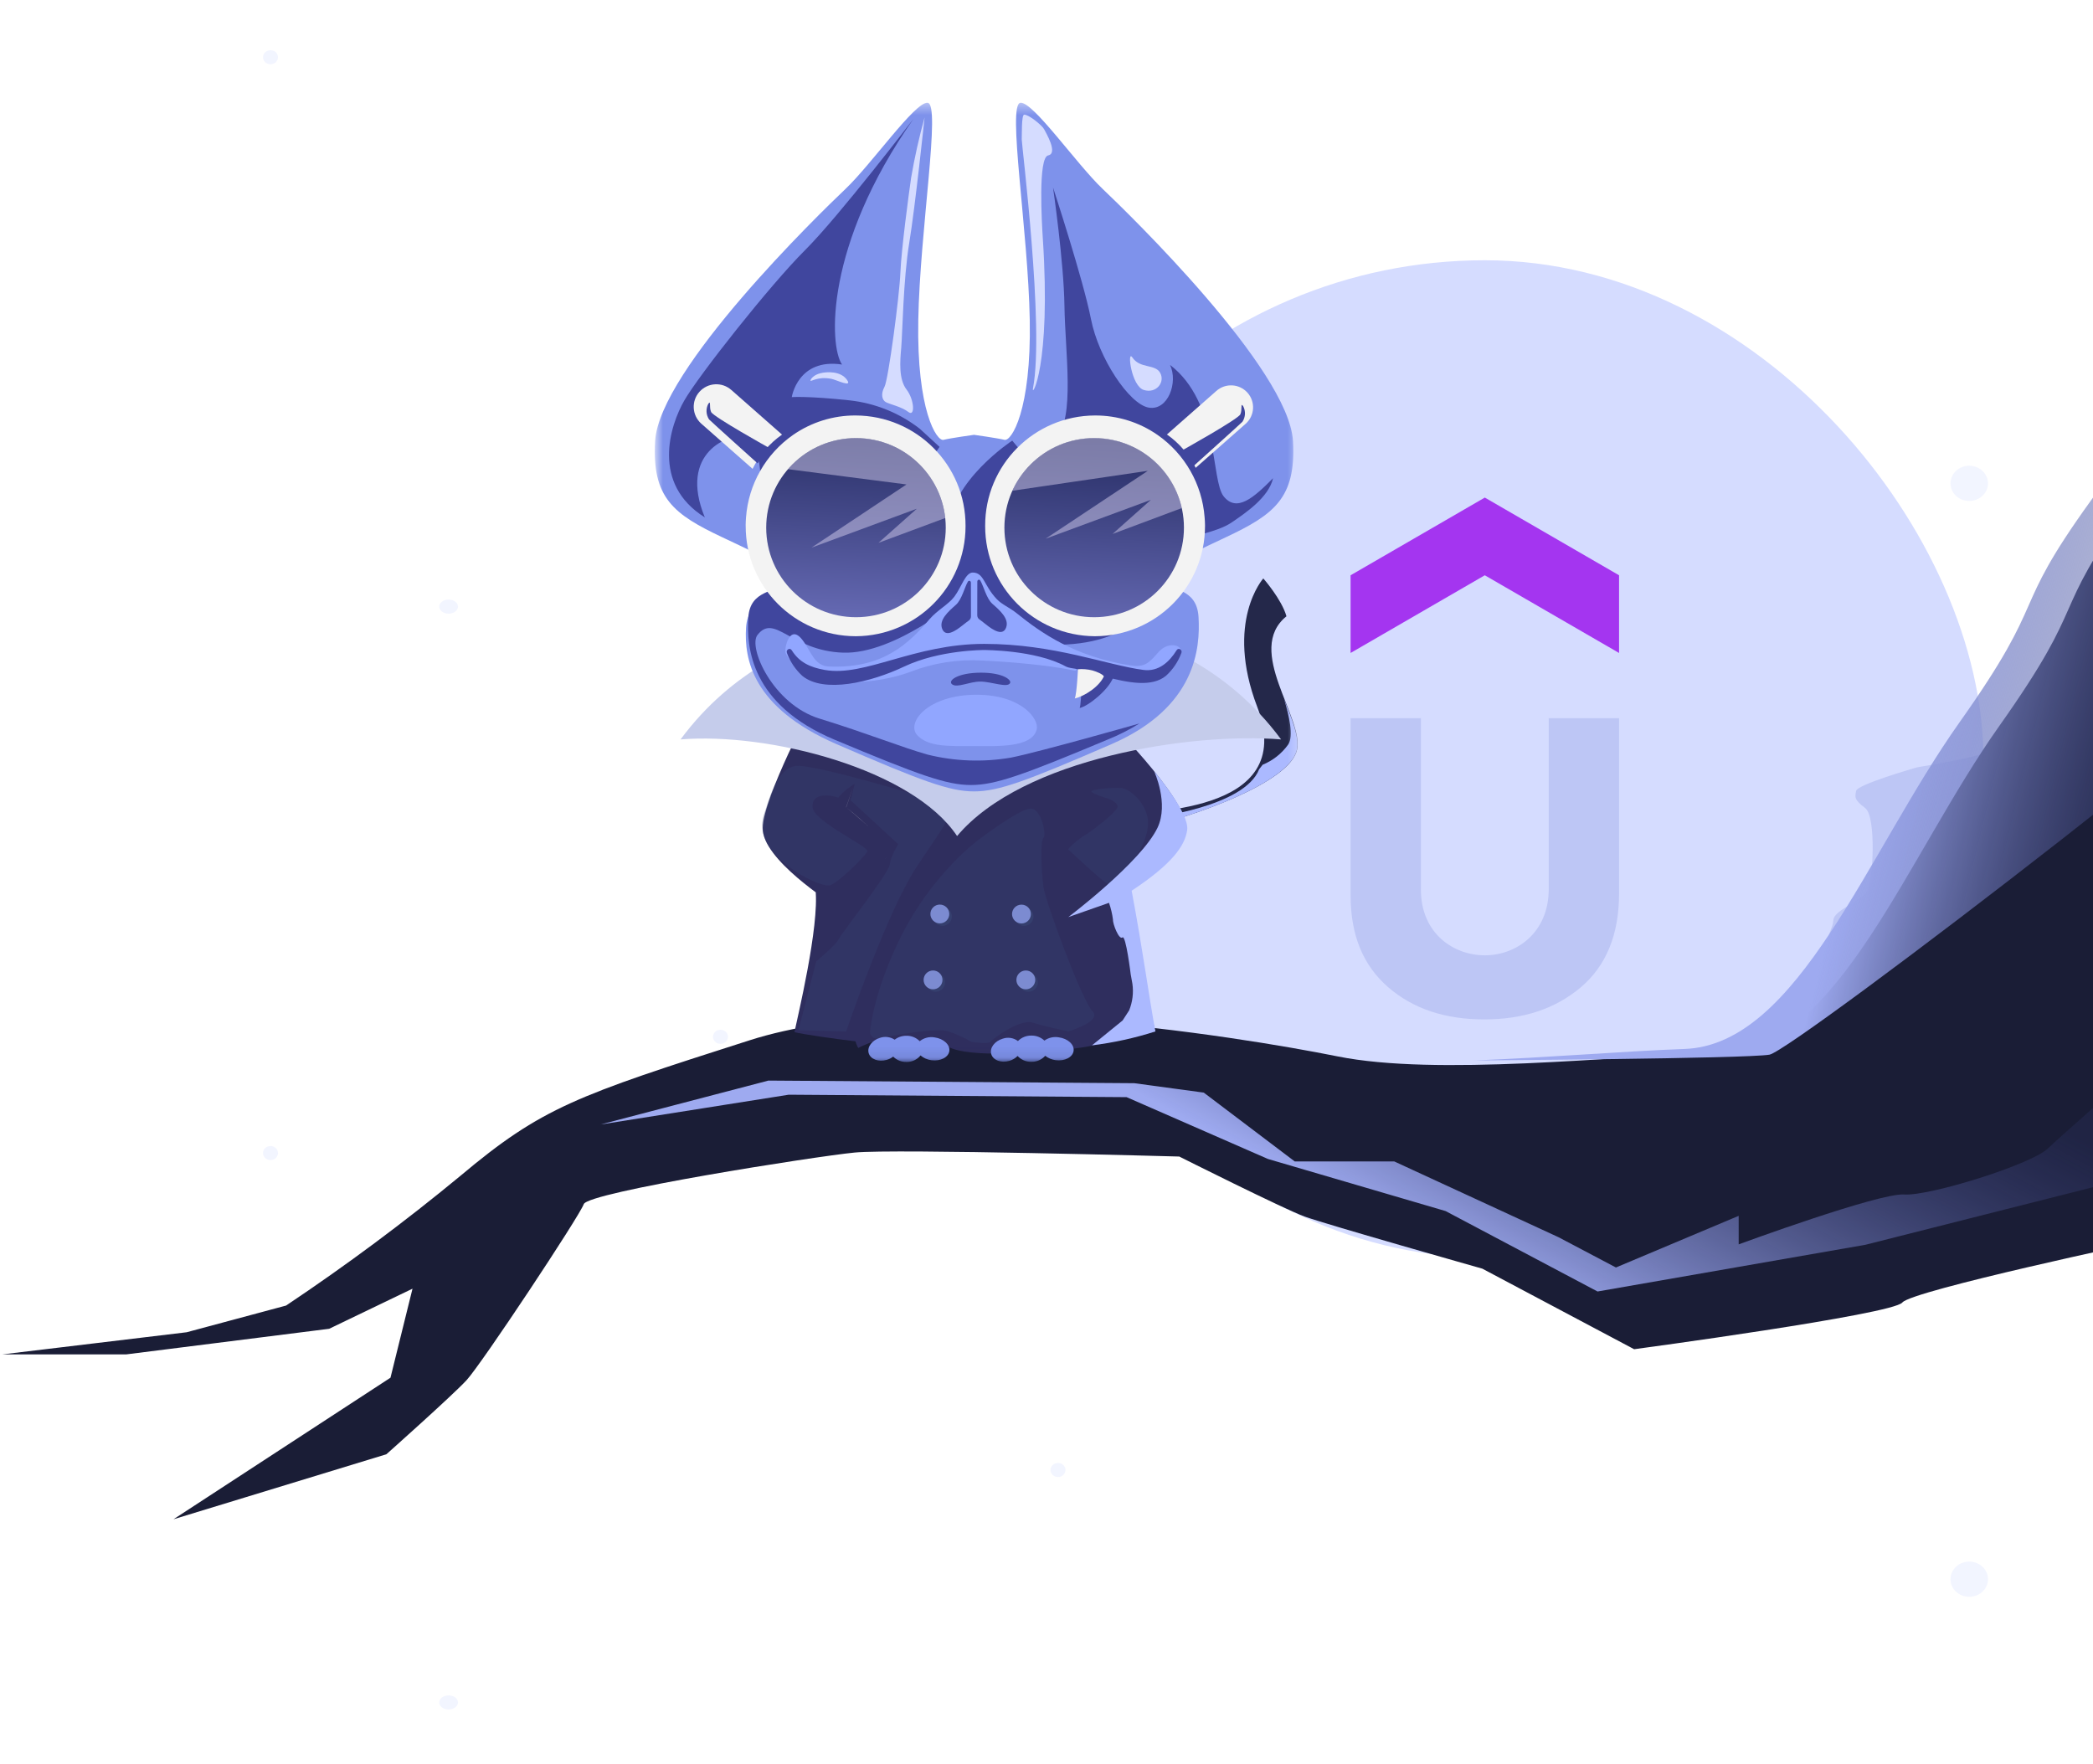 <svg width="191" height="161" viewBox="0 0 191 161" fill="none" xmlns="http://www.w3.org/2000/svg">
    <g clip-path="url(#clip0_8617_56655)">
        <g opacity="0.3">
            <path d="M179.705 142.503C180.651 142.503 181.416 143.222 181.416 144.11C181.416 144.997 180.651 145.717 179.705 145.717C178.758 145.717 177.994 144.997 177.994 144.11C177.994 143.222 178.758 142.503 179.705 142.503Z"
                  fill="#D5DCFF"/>
            <path d="M161.568 93.33C161.949 93.33 162.252 93.618 162.252 93.972C162.252 94.327 161.949 94.615 161.568 94.615C161.186 94.615 160.883 94.327 160.883 93.972C160.883 93.618 161.186 93.33 161.568 93.33Z"
                  fill="#D5DCFF"/>
            <path d="M96.548 133.504C96.929 133.504 97.233 133.792 97.233 134.146C97.233 134.501 96.929 134.789 96.548 134.789C96.167 134.789 95.864 134.501 95.864 134.146C95.864 133.792 96.167 133.504 96.548 133.504Z"
                  fill="#D5DCFF"/>
            <path d="M24.684 104.58C25.066 104.58 25.369 104.868 25.369 105.222C25.369 105.577 25.066 105.865 24.684 105.865C24.303 105.865 24 105.577 24 105.222C24 104.868 24.303 104.58 24.684 104.58Z"
                  fill="#D5DCFF"/>
            <path d="M65.749 93.972C66.131 93.972 66.434 94.26 66.434 94.615C66.434 94.97 66.131 95.258 65.749 95.258C65.368 95.258 65.065 94.97 65.065 94.615C65.065 94.26 65.368 93.972 65.749 93.972Z"
                  fill="#D5DCFF"/>
            <path d="M40.939 154.714C41.416 154.714 41.795 155.002 41.795 155.357C41.795 155.712 41.416 156 40.939 156C40.463 156 40.084 155.712 40.084 155.357C40.084 155.002 40.463 154.714 40.939 154.714Z"
                  fill="#D5DCFF"/>
        </g>
        <g filter="url(#filter0_d_8617_56655)">
            <g clip-path="url(#clip1_8617_56655)">
                <rect x="90" y="22" width="91" height="91" rx="45.5" fill="#D5DCFF"/>
                <g clip-path="url(#clip2_8617_56655)">
                    <path d="M147.748 57.837L135.497 50.747L123.25 57.837V50.747L135.499 43.656L147.75 50.747V57.837H147.748Z"
                          fill="#A435F0"/>
                    <path d="M123.25 63.791H129.667V79.421C129.667 83.46 132.674 85.428 135.499 85.428C138.348 85.428 141.333 83.407 141.333 79.367V63.791H147.75V79.794C147.75 83.514 146.583 86.384 144.251 88.353C141.916 90.319 139 91.277 135.445 91.277C131.893 91.277 128.976 90.321 126.697 88.353C124.417 86.386 123.25 83.622 123.25 79.953V63.791Z"
                          fill="#BDC6F5"/>
                </g>
                <path d="M187.583 60.041C187.583 60.041 183.753 65.243 182.719 66.257C181.685 67.272 175.168 68.2 174.864 68.295C174.559 68.39 169.482 69.847 169.38 70.428C169.279 71.009 169.177 71.208 170.211 71.989C171.245 72.769 170.931 78.699 170.414 79.567C169.897 80.433 167.414 81.301 167.313 82.168C167.211 83.035 167.211 82.462 166.39 85.081C165.568 87.699 167.627 85.081 164.424 88.679C161.221 92.277 163.593 92.563 166.39 97.133C169.187 101.702 169.491 103.635 169.491 103.635C169.491 103.635 177.66 105.578 180.974 104.026C184.288 102.474 185.59 99.318 187.593 99.777C189.596 100.237 190.177 100.401 194.977 100.471C199.777 100.54 203.977 98.494 206.46 97.133C208.943 95.771 215.774 95.477 211.999 93.439C208.223 91.401 204.965 91.237 205.177 89.104C205.39 86.971 203.109 85.393 204.965 83.035C206.82 80.676 209.211 83.433 207.245 79.567C205.279 75.7 201.448 71.763 201.245 71.503C201.042 71.243 198.762 71.893 199.076 67.324C199.39 62.755 201.448 58.87 199.482 58.48C197.516 58.09 191.719 55.766 191.257 56.252L187.583 60.041Z"
                      fill="#BDC6F5"/>
                <path d="M91.26 42.29H95.811C95.811 42.29 97.389 41.709 98.155 44.102C98.921 46.495 99.392 46.825 99.392 46.825L101.46 47.857V50.519C101.46 50.519 102.291 53.492 102.291 53.752C101.986 54.55 101.617 55.322 101.211 56.076C101.211 56.076 94.186 50.978 91.26 46.634C88.334 42.29 91.26 42.29 91.26 42.29Z"
                      fill="#BDC6F5"/>
                <path d="M111.582 104.447C111.582 104.447 105.212 100.693 105.36 100.303C105.508 99.913 106.966 95.838 107.585 95.517C108.203 95.196 113.123 96.098 113.308 96.87C113.492 97.641 113.585 102.835 113.585 102.835C113.585 102.835 118.412 103.546 119.123 103.606C119.834 103.667 121.819 102.315 121.892 104.473C121.883 105.835 121.2 107.118 120.046 107.942C120.046 107.942 118.117 107.681 117.277 108.852C116.437 110.022 113.132 109.823 113.132 109.823C113.132 109.823 109.625 107.881 109.44 107.881C109.256 107.881 107.234 108.271 107.926 107.361C108.619 106.45 109.514 105.158 109.514 105.158L111.582 104.447Z"
                      fill="#BDC6F5"/>
            </g>
        </g>
        <g opacity="0.3">
            <path d="M179.705 42.503C180.651 42.503 181.416 43.222 181.416 44.11C181.416 44.997 180.651 45.717 179.705 45.717C178.758 45.717 177.994 44.997 177.994 44.11C177.994 43.222 178.758 42.503 179.705 42.503Z"
                  fill="#D5DCFF"/>
            <path d="M96.548 33.504C96.929 33.504 97.233 33.792 97.233 34.146C97.233 34.501 96.929 34.789 96.548 34.789C96.167 34.789 95.864 34.501 95.864 34.146C95.864 33.792 96.167 33.504 96.548 33.504Z"
                  fill="#D5DCFF"/>
            <path d="M24.684 4.58C25.066 4.58 25.369 4.868 25.369 5.222C25.369 5.577 25.066 5.865 24.684 5.865C24.303 5.865 24 5.577 24 5.222C24 4.868 24.303 4.58 24.684 4.58Z"
                  fill="#D5DCFF"/>
            <path d="M40.939 54.715C41.416 54.715 41.795 55.002 41.795 55.357C41.795 55.712 41.416 56 40.939 56C40.463 56 40.084 55.712 40.084 55.357C40.084 55.002 40.463 54.715 40.939 54.715Z"
                  fill="#D5DCFF"/>
        </g>
        <path d="M213.112 -13.059C211.678 -8.862 214.937 2.849 206.903 16.914C198.869 30.98 202.155 35.324 194.491 45.942C186.826 56.56 190.835 54.407 182.437 66.265C174.039 78.123 167.738 95.673 157.373 96.037C147.009 96.402 131.076 98.212 122.064 96.402C113.053 94.591 84.214 89.877 68.401 94.934C52.588 99.99 49.465 101.045 42.001 107.314C36.906 111.522 31.598 115.469 26.107 119.139L17.035 121.575L0.195 123.597H11.505L30.039 121.259L37.644 117.6L35.634 125.723L15.834 138.641L35.26 132.709C35.26 132.709 41.197 127.43 42.56 125.968C43.924 124.505 52.881 110.983 53.272 109.885C53.663 108.787 74.333 105.536 77.983 105.177C81.633 104.818 107.615 105.541 107.615 105.541C107.615 105.541 117.072 110.293 119.071 111.022C121.07 111.75 135.275 115.773 135.275 115.773L149.127 123.124C149.127 123.124 172.703 119.96 173.599 118.862C174.495 117.763 195.751 113.256 195.751 113.256L216.393 102.263L226.23 88.165L224.058 136.608L222.661 153.913L304.909 152.891L307.196 96.793C307.196 96.793 307.804 4.665 308.543 -0.837C309.282 -6.339 214.546 -17.256 213.112 -13.059Z"
              fill="#1A1D36"/>
        <path d="M161.474 96.245C163.647 95.88 212.482 58.502 215.035 53.603C203.595 51.559 197.386 51.559 197.386 51.559L247.541 -5.784L216.377 13.093L222.966 2.763L211.265 8.363L213.112 -13.059C213.112 -13.059 210.461 -11.389 209.005 -7.192C207.55 -2.995 211.298 2.534 203.264 16.6C195.23 30.665 198.516 35.009 190.846 45.627C183.176 56.245 187.195 54.093 178.792 65.956C170.389 77.819 164.093 95.359 153.734 95.723C148.258 95.918 141.24 96.517 134.488 96.772C134.488 96.772 159.285 96.614 161.474 96.245Z"
              fill="url(#paint0_linear_8617_56655)"/>
        <path d="M213.025 96.994L193.214 104.78L199.733 98.283L211.097 83.5C211.097 83.5 188.374 103.317 186.913 104.78C185.452 106.243 176.049 109.168 173.767 109.004C171.486 108.841 158.666 113.555 158.666 113.555V110.951L147.465 115.665L142.228 112.903L127.236 105.987H118.153L109.853 99.707L103.514 98.848L70.123 98.609L54.799 102.616L71.975 99.898L102.808 100.121L115.714 105.764L131.918 110.516L145.786 117.856L170.231 113.593L192.388 107.988L213.025 96.994Z"
              fill="url(#paint1_linear_8617_56655)"/>
        <mask id="mask0_8617_56655" style="mask-type:luminance" maskUnits="userSpaceOnUse" x="59" y="9" width="60"
              height="88">
            <path d="M118.42 9.379H59.753V96.913H118.42V9.379Z" fill="white"/>
        </mask>
        <g mask="url(#mask0_8617_56655)">
            <path d="M99.695 84.716C99.695 84.716 98.646 76.889 103.867 75.689C109.306 74.437 117.674 71.354 118.36 68.447C119.045 65.54 113.559 59.352 117.397 56.239C116.965 54.694 115.285 52.785 115.285 52.785C115.285 52.785 111.753 56.724 114.733 64.512C118.55 74.514 104.124 73.935 101.683 74.47C97.886 75.305 98.152 80.231 98.152 80.231L99.695 84.716Z"
                  fill="#24284A"/>
            <path d="M99.612 82.309C99.743 79.901 100.53 76.468 103.841 75.704C109.279 74.452 117.648 71.373 118.333 68.466C118.607 67.298 117.886 65.597 117.174 63.781C117.644 65.294 118.068 67.191 117.555 67.943C116.968 68.766 116.16 69.405 115.225 69.786L114.906 70.196C113.571 73.647 105.146 74.616 105.143 74.616C102.556 74.853 100.041 75.754 99.448 77.675C98.855 79.595 99.612 82.312 99.612 82.312V82.309Z"
                  fill="#ABB9FF"/>
            <path d="M98.977 72.362L100.202 74.015C100.202 74.015 96.03 77.302 96.03 77.745C96.03 78.188 100.899 82.67 101.215 82.385C101.531 82.1 108.347 78.42 108.26 75.527C108.174 72.635 100.727 65.326 100.727 65.326C100.727 65.326 88.979 69.987 82.378 81.312C75.905 92.423 78.325 95.631 78.325 95.631C78.325 95.631 81.037 94.174 82.026 95.113C82.92 94.519 83.814 95.17 83.814 95.17C83.814 95.17 85.43 94.311 86.184 95.25C86.938 96.189 90.654 96.142 90.654 96.142C90.654 96.142 91.751 94.248 93.151 95.146C93.884 94.578 95.025 94.697 95.178 95.107C95.609 94.62 96.924 94.62 97.562 95.731C98.727 95.672 103.123 94.813 105.426 94.112C105.17 92.842 102.83 84.335 103.203 80.976C101.796 82.124 101.203 81.987 101.203 81.987C101.203 81.987 96.593 78.506 96.554 77.698C96.516 76.889 100.428 73.898 100.428 73.898L98.977 72.362Z"
                  fill="#2F2E5E"/>
            <path d="M77.848 71.84L77.216 73.662C77.216 73.662 81.356 77.119 81.356 77.562C81.356 78.005 76.498 82.957 76.182 82.672C75.866 82.386 69.519 78.421 69.605 75.538C69.691 72.655 74.203 64.207 74.203 64.207C74.203 64.207 82.387 65.693 89.315 72.913C82.008 81.237 77.443 93.099 78.501 95.079C76.433 94.844 73.169 94.377 72.499 94.187C72.758 92.918 74.79 84.521 74.418 81.162C75.041 81.67 75.443 82.006 75.699 82.223C75.941 82.428 76.298 82.428 76.54 82.223C77.762 81.219 81.168 78.359 81.192 77.705C81.221 76.9 77.222 73.668 77.222 73.668L77.848 71.84Z"
                  fill="#2F2E5E"/>
            <path opacity="0.38"
                  d="M85.826 73.21C85.826 73.21 74.302 69.642 72.585 69.898C70.868 70.154 70.171 72.989 69.733 74.283C69.28 75.647 69.674 77.202 71.522 78.718C73.369 80.233 75.097 80.864 75.693 80.798C76.29 80.733 78.972 78.161 79.144 77.698C79.317 77.234 74.272 74.993 74.156 73.676C74.039 72.359 75.646 72.487 76.498 72.784C76.865 72.255 78.006 71.512 78.006 71.512L77.616 73.028L79.472 74.737L81.975 77.044C81.975 77.044 81.281 78.099 81.198 78.893C81.115 79.686 76.641 85.358 76.498 85.754C76.355 86.149 74.486 87.733 74.486 87.733L72.862 94.008L77.216 94.13C77.216 94.13 81.01 82.983 83.743 78.97C86.475 74.957 86.541 74.681 86.541 74.681L85.826 73.21Z"
                  fill="#353F73"/>
            <path opacity="0.38"
                  d="M89.503 76.477C89.503 76.477 85.015 79.633 82.017 85.876C80.095 89.883 79.553 92.742 79.398 94.08C79.356 94.421 79.597 94.731 79.937 94.772C80.002 94.781 80.072 94.778 80.137 94.766C81.791 94.439 85.501 93.764 86.532 94.121C87.269 94.368 87.977 94.689 88.648 95.079C88.648 95.079 90.168 95.308 90.368 95.079C90.567 94.85 93.014 92.935 94.268 93.331C95.523 93.726 97.511 94.121 97.511 94.121C97.511 94.121 100.619 93.2 99.692 92.275C98.766 91.351 95.407 82.314 95.222 80.93C95.037 79.544 94.924 76.64 95.222 76.471C95.52 76.301 95.052 73.599 93.926 73.795C92.799 73.992 89.503 76.477 89.503 76.477Z"
                  fill="#353F73"/>
            <path opacity="0.38"
                  d="M101.081 72.865C101.081 72.865 101.91 73.126 101.99 73.572C102.071 74.018 99.51 75.932 98.983 76.226C98.455 76.521 97.395 77.466 97.493 77.531C97.591 77.597 100.536 80.385 101.048 80.646C101.561 80.908 102.684 79.888 103.215 79C103.745 78.111 105.084 76.096 104.705 74.511C104.326 72.927 102.953 71.973 102.342 71.907C101.731 71.842 99.713 72.005 99.612 72.204C99.51 72.403 101.081 72.865 101.081 72.865Z"
                  fill="#353F73"/>
            <path d="M86.002 84.488C86.477 84.488 86.863 84.103 86.863 83.629C86.863 83.154 86.477 82.769 86.002 82.769C85.526 82.769 85.14 83.154 85.14 83.629C85.14 84.103 85.526 84.488 86.002 84.488Z"
                  fill="#353F6E"/>
            <path d="M93.452 84.493C93.928 84.493 94.314 84.109 94.314 83.634C94.314 83.16 93.928 82.775 93.452 82.775C92.977 82.775 92.591 83.16 92.591 83.634C92.591 84.109 92.977 84.493 93.452 84.493Z"
                  fill="#353F6E"/>
            <path d="M85.382 90.504C85.857 90.504 86.243 90.119 86.243 89.645C86.243 89.17 85.857 88.785 85.382 88.785C84.906 88.785 84.52 89.17 84.52 89.645C84.52 90.119 84.906 90.504 85.382 90.504Z"
                  fill="#353F6E"/>
            <path d="M93.849 90.504C94.324 90.504 94.71 90.119 94.71 89.645C94.71 89.17 94.324 88.785 93.849 88.785C93.373 88.785 92.987 89.17 92.987 89.645C92.987 90.119 93.373 90.504 93.849 90.504Z"
                  fill="#353F6E"/>
            <path d="M85.766 84.265C86.242 84.265 86.628 83.88 86.628 83.406C86.628 82.931 86.242 82.547 85.766 82.547C85.291 82.547 84.905 82.931 84.905 83.406C84.905 83.88 85.291 84.265 85.766 84.265Z"
                  fill="#7C8BD1"/>
            <path d="M93.217 84.271C93.692 84.271 94.078 83.886 94.078 83.412C94.078 82.937 93.692 82.553 93.217 82.553C92.741 82.553 92.355 82.937 92.355 83.412C92.355 83.886 92.741 84.271 93.217 84.271Z"
                  fill="#7C8BD1"/>
            <path d="M85.146 90.281C85.622 90.281 86.008 89.896 86.008 89.421C86.008 88.947 85.622 88.562 85.146 88.562C84.671 88.562 84.285 88.947 84.285 89.421C84.285 89.896 84.671 90.281 85.146 90.281Z"
                  fill="#7C8BD1"/>
            <path d="M93.613 90.281C94.089 90.281 94.474 89.896 94.474 89.421C94.474 88.947 94.089 88.562 93.613 88.562C93.137 88.562 92.752 88.947 92.752 89.421C92.752 89.896 93.137 90.281 93.613 90.281Z"
                  fill="#7C8BD1"/>
            <path d="M105.325 70.381C105.325 70.381 108.558 74.177 108.337 75.749C108.135 77.179 106.97 78.841 103.271 81.284C104.347 87.012 104.857 91.046 105.441 94.122C103.558 94.729 101.617 95.153 99.654 95.392L102.446 93.123L103.042 92.202C103.352 91.435 103.456 90.6 103.34 89.78C103.119 88.537 103.188 88.941 103.188 88.941C103.188 88.941 102.744 85.288 102.431 85.546C102.118 85.805 101.537 84.298 101.567 83.921C101.498 83.397 101.376 82.883 101.203 82.387L97.487 83.692C97.487 83.692 104.118 78.689 105.632 75.535C106.687 73.318 105.325 70.381 105.325 70.381Z"
                  fill="#ABB9FF"/>
            <path d="M96.626 94.663C96.164 94.58 95.69 94.687 95.309 94.96C94.987 94.657 94.558 94.491 94.117 94.503C93.658 94.494 93.213 94.675 92.895 95.002C92.501 94.705 91.983 94.622 91.515 94.782C90.767 94.999 90.296 95.629 90.457 96.188C90.618 96.747 91.351 97.026 92.108 96.809C92.394 96.729 92.653 96.575 92.862 96.364C93.184 96.714 93.64 96.907 94.117 96.895C94.599 96.907 95.062 96.708 95.383 96.348C95.657 96.565 95.988 96.702 96.334 96.747C97.159 96.857 97.895 96.479 97.973 95.9C98.05 95.32 97.448 94.776 96.626 94.663Z"
                  fill="#7E92EB"/>
            <path d="M85.284 94.668C84.803 94.583 84.309 94.71 83.93 95.016C83.612 94.689 83.171 94.508 82.715 94.52C82.327 94.514 81.951 94.639 81.645 94.877C81.254 94.621 80.768 94.555 80.325 94.701C79.583 94.915 79.112 95.543 79.272 96.101C79.433 96.66 80.167 96.933 80.915 96.72C81.132 96.66 81.335 96.559 81.51 96.422C81.829 96.743 82.264 96.919 82.718 96.91C83.215 96.922 83.692 96.702 84.005 96.315C84.288 96.556 84.634 96.708 85.003 96.752C85.826 96.862 86.556 96.485 86.633 95.911C86.711 95.337 86.106 94.778 85.284 94.668Z"
                  fill="#7E92EB"/>
            <path d="M89.268 56.458V56.555C87.373 56.321 71.516 54.772 62.104 67.477C70.207 66.819 83.263 70.187 87.34 76.293C93.363 69.141 108.797 66.819 116.909 67.477C106.893 53.946 89.268 56.458 89.268 56.458Z"
                  fill="#C5CCEB"/>
            <path d="M117.993 40.248C117.618 33.69 102.985 19.479 100.619 17.235C98.253 14.99 94.284 9.277 93.127 9.378C91.893 9.476 93.828 20.992 93.973 29.223C94.119 37.453 92.296 40.295 91.667 40.138C91.038 39.98 88.887 39.68 88.887 39.68C88.887 39.68 86.735 39.977 86.106 40.138C85.477 40.298 83.65 37.462 83.799 29.223C83.948 20.983 85.885 9.476 84.648 9.378C83.493 9.286 79.52 15.002 77.154 17.244C74.788 19.485 60.167 33.699 59.783 40.257C59.484 45.45 61.499 46.945 65.915 49.029C70.332 51.112 71.712 51.742 71.396 52.893C71.08 54.043 68.237 54.507 68.079 57.301C67.921 60.095 68.598 64.548 76.346 67.91C84.094 71.271 86.639 72.22 88.887 72.22C91.133 72.22 93.678 71.271 101.427 67.91C109.175 64.548 109.532 59.108 109.375 56.317C109.217 53.526 106.693 54.037 106.377 52.896C106.061 51.754 107.444 51.112 111.86 49.031C116.277 46.951 118.288 45.441 117.993 40.248Z"
                  fill="#7E92EB"/>
            <path d="M68.285 56.382C68.44 53.706 70.943 54.197 71.265 53.112C71.271 53.088 71.277 53.062 71.279 53.038L76.605 51.611L86.964 50.541L87.805 54.506C87.805 54.506 81.698 59.729 76.93 59.559C72.162 59.39 70.693 55.924 69.122 57.948C68.252 59.072 70.529 64.268 74.784 65.576C79.04 66.884 82.443 68.251 84.654 68.863C87.14 69.479 89.73 69.571 92.254 69.137C94.739 68.649 103.799 66.075 103.987 66.019C103.051 66.598 102.068 67.095 101.045 67.505C93.359 70.727 90.835 71.637 88.606 71.637C86.377 71.637 83.853 70.727 76.167 67.505C68.481 64.283 68.127 59.06 68.285 56.382Z"
                  fill="#40469E"/>
            <path d="M104.806 55.174C104.806 55.174 103.018 59.499 94.376 58.755C85.733 58.012 86.523 52.557 86.627 48.233C86.732 43.908 92.373 40.207 92.373 40.207L104.806 55.174Z"
                  fill="#40469E"/>
            <path d="M106.406 61.1C105.119 62.155 103.001 61.757 100.745 61.154C100.619 60.951 100.119 60.728 99.68 60.607C99.243 60.5 98.792 60.467 98.343 60.506C97.964 60.408 98.45 61.278 98.08 61.201C94.731 60.485 89.646 60.277 89.646 60.277C87.412 60.146 85.176 60.497 83.09 61.305C79.904 62.494 75.154 62.705 73.199 61.103C72.603 60.603 72.022 60.378 71.682 59.557C71.56 59.26 72.031 56.808 73.25 58.428C74.034 59.462 74.296 60.767 75.657 60.824C80.662 61.032 82.971 58.66 84.831 56.499C85.516 55.699 86.571 55.143 87.089 54.45C87.733 53.597 88.094 52.251 88.767 52.248C89.808 52.248 89.769 53.437 90.979 54.691C91.428 55.164 92.144 55.449 92.79 55.97C95.026 57.774 98.101 59.926 103.176 60.726C104.523 60.94 104.902 60.428 105.769 59.456C106.687 58.443 108.198 58.895 107.688 59.81C107.283 60.595 107.012 60.601 106.406 61.1Z"
                  fill="#91A6FF"/>
            <path d="M88.6 53.173C88.6 53.001 88.41 52.935 88.326 53.078C88.028 53.58 87.769 54.725 87.229 55.197C86.529 55.813 85.671 56.574 85.975 57.373C86.279 58.173 87.146 57.617 87.825 57.076C88.124 56.841 88.299 56.702 88.422 56.621C88.541 56.532 88.609 56.389 88.606 56.241L88.6 53.173Z"
                  fill="#40469E"/>
            <path d="M89.187 53.075C89.187 52.899 89.378 52.837 89.461 52.979C89.76 53.482 90.019 54.623 90.558 55.099C91.258 55.711 92.117 56.475 91.813 57.272C91.509 58.068 90.642 57.518 89.962 56.974C89.664 56.736 89.485 56.6 89.366 56.519C89.247 56.43 89.178 56.288 89.181 56.136L89.187 53.075Z"
                  fill="#40469E"/>
            <path d="M98.715 61.066C98.715 61.066 98.715 64.111 98.527 64.61C99.361 64.423 101.176 62.922 101.587 61.824C100.726 61.293 98.715 61.066 98.715 61.066Z"
                  fill="#40469E"/>
            <path d="M98.381 60.91C98.381 60.91 98.277 63.237 98.083 63.739C98.918 63.549 100.396 62.661 100.807 61.561C99.939 61.032 98.381 60.91 98.381 60.91Z"
                  fill="#F3F3F3"/>
            <path d="M106.406 61.668C105.119 62.726 103 62.325 100.744 61.725C100.619 61.523 100.119 61.3 99.68 61.178C99.248 61.071 98.798 61.035 98.354 61.073C97.976 60.975 97.562 60.984 97.231 60.803C94.483 59.302 89.798 59.317 89.798 59.317C89.798 59.317 85.737 59.296 82.506 60.83C79.43 62.289 75.172 63.282 73.217 61.677C72.591 61.103 72.111 60.39 71.816 59.596C71.694 59.299 72.079 59.064 72.248 59.335C72.931 60.434 73.92 60.898 75.264 61.136C78.927 61.787 83.403 58.758 89.813 58.758C96.223 58.758 101.033 60.708 104.359 61.136C105.712 61.308 106.693 60.434 107.375 59.335C107.545 59.064 107.929 59.296 107.807 59.596C107.512 60.387 107.033 61.097 106.406 61.668Z"
                  fill="#40469E"/>
            <path d="M86.902 62.461C86.421 62.128 87.387 61.385 89.521 61.385C91.515 61.385 92.293 62.033 92.185 62.312C91.988 62.821 90.472 62.197 89.465 62.197C88.457 62.197 87.384 62.791 86.902 62.461Z"
                  fill="#40469E"/>
            <path d="M83.683 67.063C82.691 65.933 84.684 63.4 89.098 63.4C93.219 63.4 94.829 65.603 94.608 66.554C94.2 68.29 90.844 68.082 88.758 68.082C86.672 68.082 84.678 68.192 83.683 67.063Z"
                  fill="#91A6FF"/>
            <path d="M93.467 10.461C93.201 10.461 93.264 12.357 93.24 12.72C93.217 13.083 95.326 29.892 94.268 35.427C94.081 36.405 95.938 33.486 95.162 21.727C95.076 20.401 94.715 14.367 95.651 14.182C96.587 13.998 95.437 12.102 95.279 11.787C95.121 11.472 93.911 10.458 93.467 10.461Z"
                  fill="#D5DCFF"/>
            <path d="M83.359 10.848C83.359 10.848 76.605 19.697 73.441 22.854C70.275 26.01 63.773 34.244 62.45 36.542C61.127 38.84 59.422 44.155 64.319 47.213C61.872 41.268 66.565 39.532 68.088 39.803C69.611 40.073 69.456 45.45 69.456 45.45L71.885 48.616L80.825 48.004L85.742 40.781L83.931 39.122C82.08 37.689 79.872 36.795 77.544 36.536C73.688 36.123 72.254 36.239 72.254 36.239C72.254 36.239 72.803 32.654 76.841 33.266C75.655 31.554 75.246 22.408 83.359 10.848Z"
                  fill="#40469E"/>
            <path d="M96.095 17.107C96.095 17.107 97.085 23.894 97.139 27.948C97.192 32.003 98.128 38.286 96.355 39.951C94.581 41.615 97.43 42.287 97.43 42.287L108.337 49.026C108.337 49.026 111.07 48.574 112.373 47.692C113.675 46.809 115.785 45.379 116.175 43.64C114.405 45.423 112.871 46.782 111.672 45.302C110.474 43.821 111.279 36.756 106.773 33.299C107.53 34.883 106.592 37.508 104.821 37.196C103.051 36.883 100.262 32.701 99.558 29.116C98.855 25.532 96.095 17.107 96.095 17.107Z"
                  fill="#40469E"/>
            <path d="M73.962 34.734C73.962 34.586 74.26 34.214 74.856 34.062C75.452 33.911 76.695 33.848 77.279 34.642C77.863 35.436 76.275 34.642 75.881 34.574C74.603 34.315 73.962 34.88 73.962 34.734Z"
                  fill="#D5DCFF"/>
            <path d="M84.374 10.719C83.871 12.535 83.46 14.375 83.144 16.233C82.935 17.677 82.25 22.772 82.166 24.883C82.083 26.993 81.067 34.659 80.715 35.301C80.363 35.943 80.48 36.511 80.852 36.704C81.225 36.898 82.27 37.117 82.896 37.596C83.522 38.075 83.448 36.481 82.727 35.545C82.005 34.609 82.13 32.992 82.244 31.725C82.357 30.459 82.426 25.483 82.974 22.166C83.522 18.849 84.374 10.719 84.374 10.719Z"
                  fill="#D5DCFF"/>
            <path d="M103.334 32.617C102.836 31.871 103.233 35.242 104.386 35.59C105.539 35.938 106.338 34.867 105.876 34.029C105.414 33.191 104.037 33.669 103.334 32.617Z"
                  fill="#D5DCFF"/>
            <path d="M68.678 42.784L63.99 38.655C63.144 37.897 63.072 36.595 63.832 35.751C64.59 34.907 65.892 34.832 66.741 35.59H66.744L71.366 39.66C70.222 40.462 69.298 41.535 68.678 42.784Z"
                  fill="#F3F3F3"/>
            <path d="M68.046 47.905C68.046 47.67 68.064 47.441 68.079 47.212C68.306 44.195 69.876 41.436 72.359 39.698C74.037 38.529 76.033 37.905 78.077 37.914C83.638 37.932 88.129 42.441 88.112 47.988V48.02C88.112 53.538 83.65 58.02 78.119 58.059H78.077C72.525 58.041 68.041 53.544 68.049 48.006V47.988C68.049 47.97 68.046 47.931 68.046 47.905Z"
                  fill="#F3F3F3"/>
            <path d="M78.113 56.324C82.638 56.324 86.306 52.665 86.306 48.152C86.306 43.639 82.638 39.98 78.113 39.98C73.589 39.98 69.921 43.639 69.921 48.152C69.921 52.665 73.589 56.324 78.113 56.324Z"
                  fill="url(#paint2_linear_8617_56655)"/>
            <path opacity="0.47"
                  d="M86.258 47.273C85.775 42.787 81.74 39.541 77.243 40.02C75.175 40.239 73.268 41.238 71.909 42.814L82.723 44.21L74.054 49.974L83.665 46.425L80.164 49.538L86.258 47.273Z"
                  fill="#DBD4F3"/>
            <path d="M69.137 42.287C69.137 42.287 64.837 38.423 64.706 38.274C64.425 37.849 64.399 37.308 64.634 36.856C64.908 36.47 64.691 37.154 64.893 37.596C65.096 38.039 70.174 40.866 70.174 40.866L69.137 42.287Z"
                  fill="#40469E"/>
            <path d="M109.113 42.692L113.687 38.661C114.509 37.921 114.578 36.657 113.839 35.834C113.097 35.008 111.828 34.939 110.999 35.677L106.49 39.648C107.605 40.43 108.508 41.476 109.115 42.692H109.113Z"
                  fill="#F3F3F3"/>
            <path d="M109.965 47.905C109.965 47.67 109.947 47.441 109.929 47.212C109.703 44.195 108.129 41.436 105.646 39.698C103.972 38.529 101.978 37.908 99.933 37.914C94.376 37.932 89.885 42.441 89.903 47.985V48.02C89.903 53.538 94.367 58.02 99.898 58.059H99.933C105.486 58.041 109.974 53.54 109.965 48.003V47.905Z"
                  fill="#F3F3F3"/>
            <path d="M99.85 56.324C104.375 56.324 108.042 52.665 108.042 48.152C108.042 43.639 104.375 39.98 99.85 39.98C95.326 39.98 91.658 43.639 91.658 48.152C91.658 52.665 95.326 56.324 99.85 56.324Z"
                  fill="url(#paint3_linear_8617_56655)"/>
            <path opacity="0.47"
                  d="M107.849 46.363C106.865 41.957 102.488 39.181 98.071 40.162C95.55 40.721 93.44 42.436 92.382 44.784L104.741 42.968L95.413 49.163L105.024 45.614L101.528 48.726L107.849 46.363Z"
                  fill="#DBD4F3"/>
            <path d="M108.949 42.501C108.949 42.501 113.249 38.637 113.38 38.488C113.66 38.063 113.687 37.522 113.451 37.07C113.174 36.681 113.392 37.368 113.19 37.81C112.987 38.253 107.912 41.08 107.912 41.08L108.949 42.501Z"
                  fill="#40469E"/>
        </g>
    </g>
    <defs>
        <filter id="filter0_d_8617_56655" x="60" y="-6.25" width="151" height="151" filterUnits="userSpaceOnUse"
                color-interpolation-filters="sRGB">
            <feFlood flood-opacity="0" result="BackgroundImageFix"/>
            <feColorMatrix in="SourceAlpha" type="matrix" values="0 0 0 0 0 0 0 0 0 0 0 0 0 0 0 0 0 0 127 0"
                           result="hardAlpha"/>
            <feOffset dy="1.75"/>
            <feGaussianBlur stdDeviation="15"/>
            <feComposite in2="hardAlpha" operator="out"/>
            <feColorMatrix type="matrix" values="0 0 0 0 0.643 0 0 0 0 0.208 0 0 0 0 0.941 0 0 0 0.6 0"/>
            <feBlend mode="normal" in2="BackgroundImageFix" result="effect1_dropShadow_8617_56655"/>
            <feBlend mode="normal" in="SourceGraphic" in2="effect1_dropShadow_8617_56655" result="shape"/>
        </filter>
        <linearGradient id="paint0_linear_8617_56655" x1="172.713" y1="41.011" x2="213.953" y2="51.091"
                        gradientUnits="userSpaceOnUse">
            <stop offset="0.11" stop-color="#9EAAF0"/>
            <stop offset="0.77" stop-color="#373F7D" stop-opacity="0.2"/>
        </linearGradient>
        <linearGradient id="paint1_linear_8617_56655" x1="124.21" y1="117.812" x2="151.022" y2="68.133"
                        gradientUnits="userSpaceOnUse">
            <stop offset="0.11" stop-color="#9EAAF0"/>
            <stop offset="0.77" stop-color="#373F7D" stop-opacity="0.2"/>
        </linearGradient>
        <linearGradient id="paint2_linear_8617_56655" x1="77.702" y1="57.456" x2="79.297" y2="21.218"
                        gradientUnits="userSpaceOnUse">
            <stop stop-color="#696DB8"/>
            <stop offset="0.77" stop-color="#040B38"/>
        </linearGradient>
        <linearGradient id="paint3_linear_8617_56655" x1="99.394" y1="58.41" x2="100.989" y2="22.172"
                        gradientUnits="userSpaceOnUse">
            <stop stop-color="#696DB8"/>
            <stop offset="0.77" stop-color="#040B38"/>
        </linearGradient>
        <clipPath id="clip0_8617_56655">
            <rect width="191" height="161" fill="white" transform="matrix(-1 0 0 1 191 0)"/>
        </clipPath>
        <clipPath id="clip1_8617_56655">
            <rect x="90" y="22" width="91" height="91" rx="45.5" fill="white"/>
        </clipPath>
        <clipPath id="clip2_8617_56655">
            <rect width="24.5" height="47.688" fill="white" transform="translate(123.25 43.656)"/>
        </clipPath>
    </defs>
</svg>
